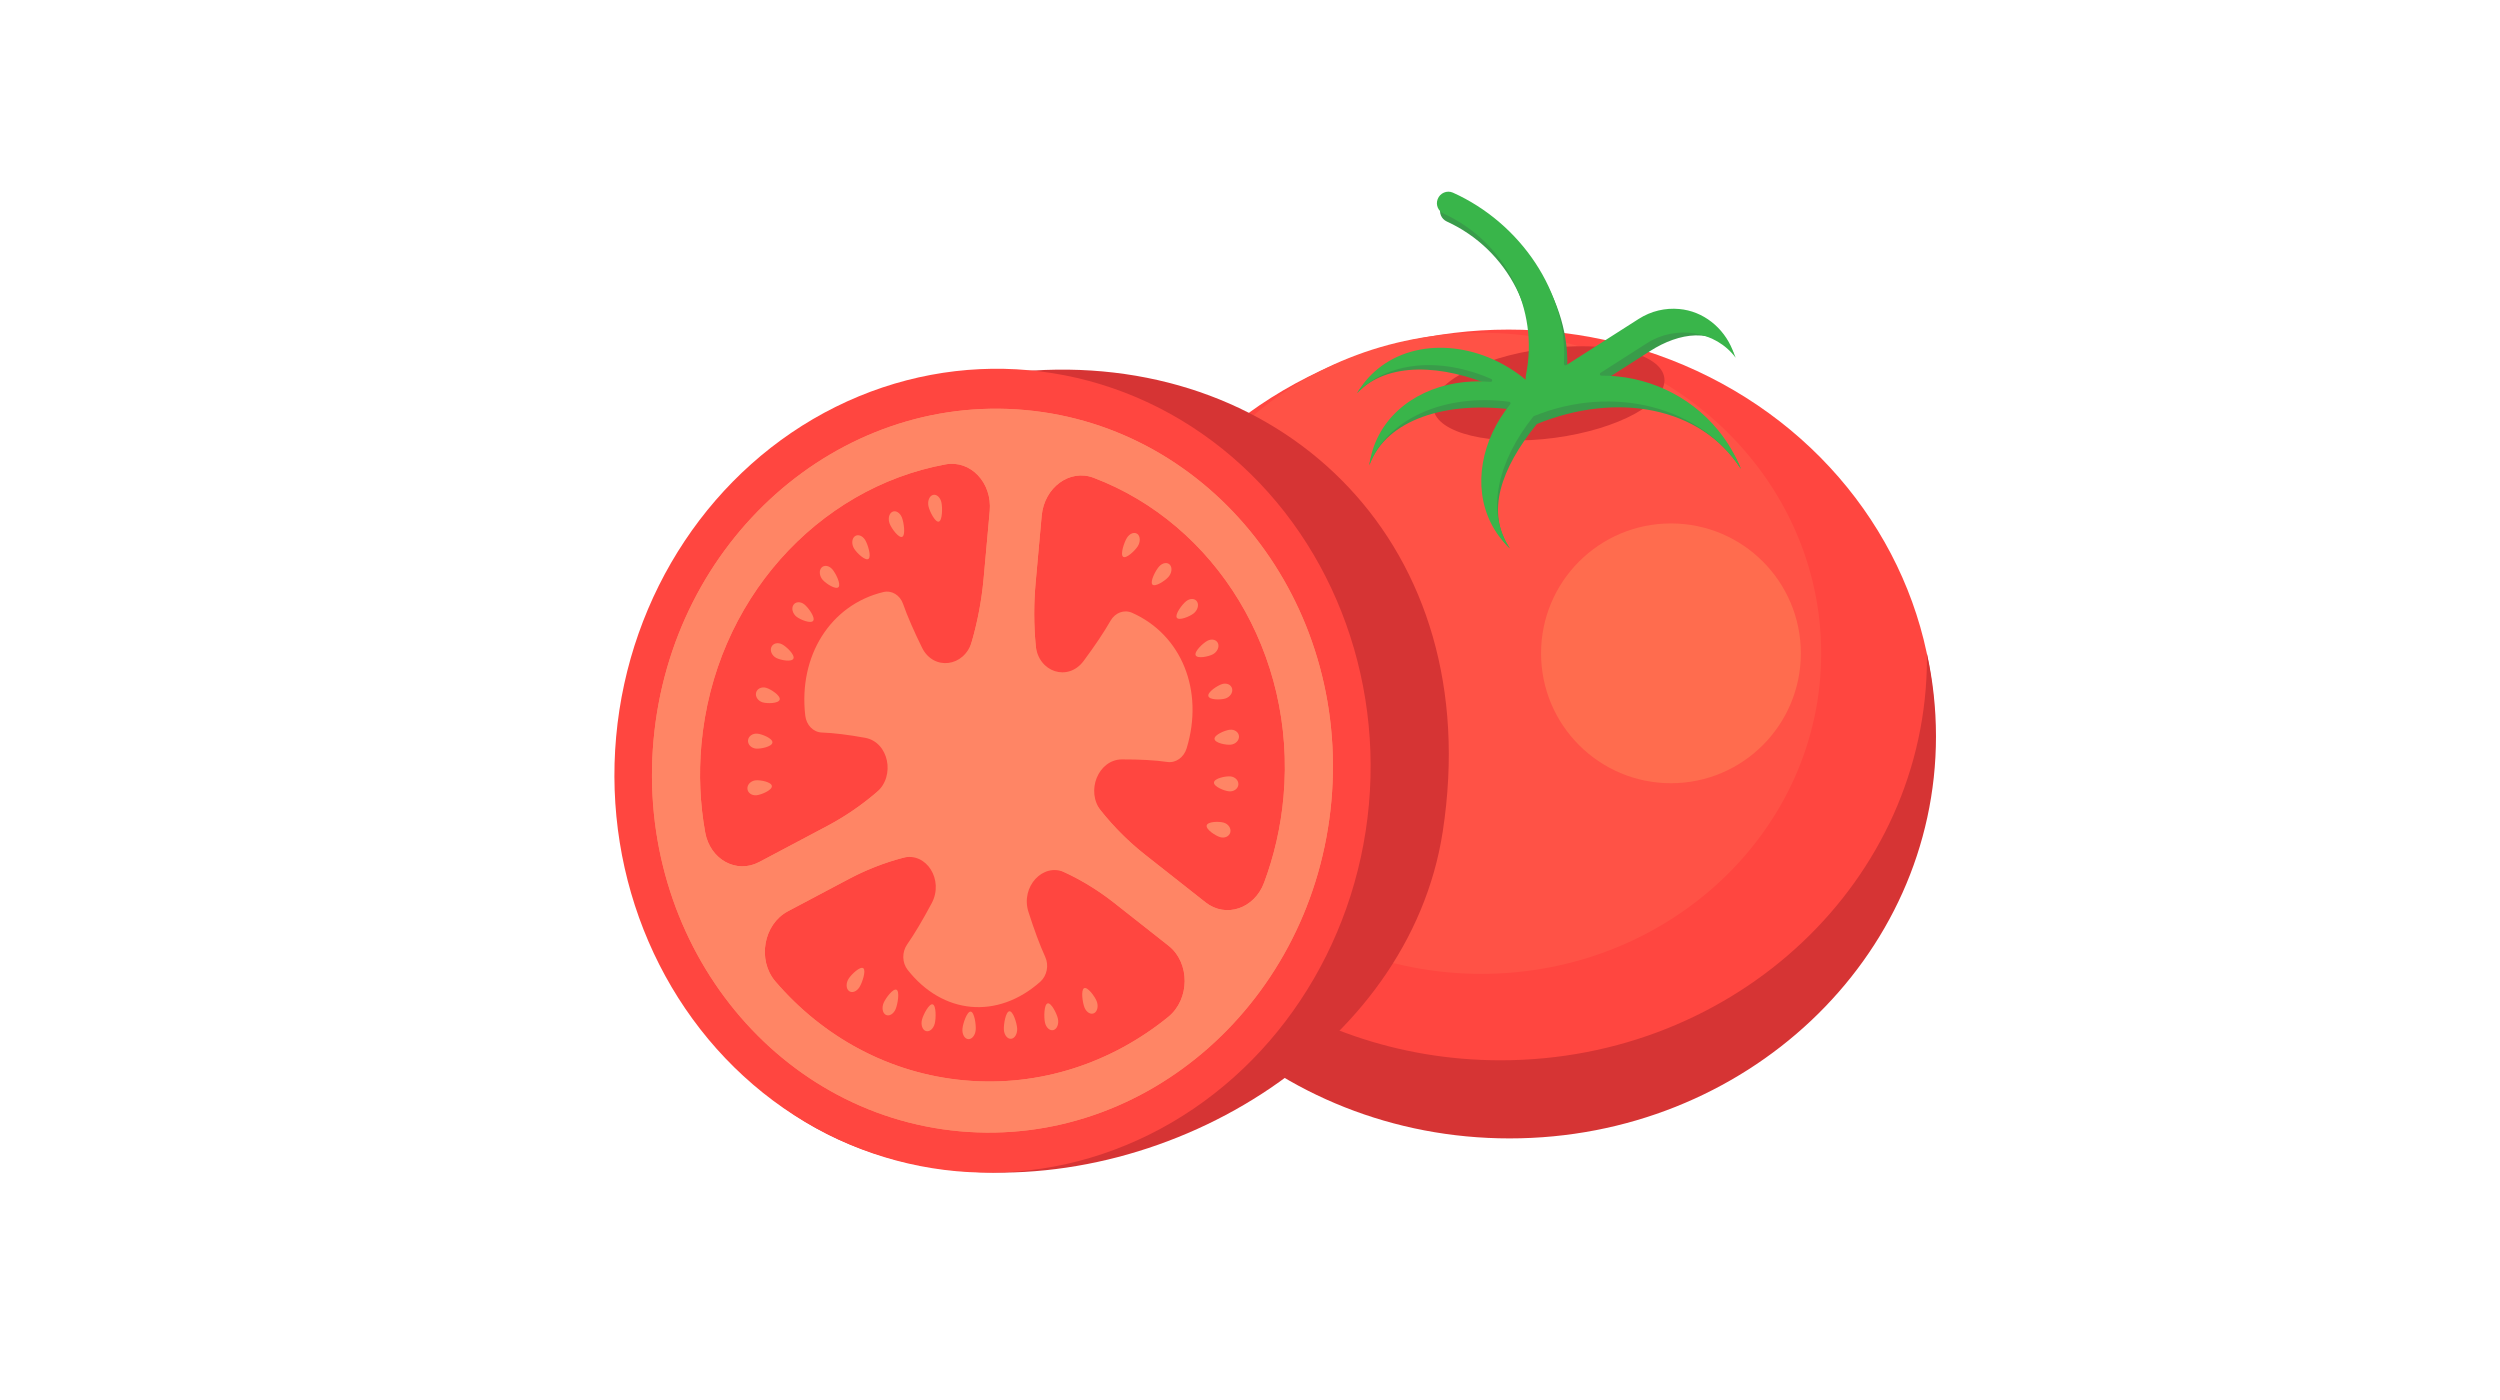 <svg version="1.1" id="Layer_1" xmlns="http://www.w3.org/2000/svg" xmlns:xlink="http://www.w3.org/1999/xlink" viewBox="0 0 768 430" enable-background="new 0 0 768 430" xml:space="preserve">
<g>
	<g>
		<ellipse fill="#FF4640" cx="463.441" cy="224.778" rx="130.983" ry="123.528"/>
		<ellipse fill="#FF5246" cx="455.05" cy="200.703" rx="104.415" ry="98.47"/>
		<path fill="#D63434" d="M591.936,200.703c0.006,0.498,0.02,0.995,0.02,1.494c0,68.223-58.643,123.527-130.984,123.527
			c-63.074,0-115.729-42.046-128.185-98.038c0.85,67.532,59.154,122.034,130.963,122.034c72.341,0,130.983-55.306,130.983-123.528
			C594.732,217.452,593.765,208.929,591.936,200.703z"/>
		
			<ellipse transform="matrix(0.991 -0.133 0.133 0.991 -11.849 64.172)" fill="#D63434" cx="475.851" cy="121.041" rx="35.788" ry="13.788"/>
		<path fill="#399C4A" d="M534.783,144.011c-12.367-19.179-38.133-23.702-62.576-13.786c-0.077,0.032-0.148,0.084-0.2,0.151
			c-10.919,13.622-15.694,26.964-8.162,38.106c-2.337-2.199-2.508-3.071-4.027-6.124c-5.606-11.284-3.784-24.833,5.087-35.758
			c0.23-0.285,0.063-0.717-0.3-0.765c-20.037-2.641-38.687,2.828-43.94,17.029c0.413-3.191,1.771-4.408,3.366-7.423
			c6.071-11.447,20.325-16.976,34.821-15.715c0.53,0.046,0.714-0.682,0.227-0.896c-15.757-6.908-32.991-7.87-42.164,1.944
			c1.62-2.777,3.768-3.558,6.405-5.72c12.075-9.888,32.246-7.623,46.342,4.012c-0.049-0.415-0.049-0.842,0.039-1.282
			c4.197-20.367-6.257-41.061-25.229-49.73c-1.683-0.766-2.514-2.675-1.872-4.41c0.013-0.026,0.013-0.038,0.025-0.063
			c0.703-1.872,2.84-2.802,4.673-1.985c20.657,9.269,35.472,30.72,34.105,52.581c-0.025,0.382,0.385,0.629,0.707,0.423
			l22.269-14.219c3.845-2.462,8.229-3.43,12.451-3.04c7.363,0.653,13.607,5.704,16.371,12.564l-0.522-1.191
			c-6.156-8.293-16.865-6.549-25.712-0.907l-14.31,9.147c-0.397,0.254-0.212,0.857,0.261,0.854
			c13.491-0.061,26.843,5.752,35.849,16.761C531.806,138.303,533.1,139.827,534.783,144.011z"/>
		<path fill="#39B54A" d="M534.847,144.108c-12.368-19.179-39.163-26.211-63.606-16.295c-0.079,0.032-0.149,0.084-0.201,0.151
			c-10.92,13.622-14.727,29.377-7.194,40.519c-2.337-2.199-4.347-4.812-5.867-7.865c-5.604-11.284-2.912-25.503,5.959-36.429
			c0.23-0.285,0.064-0.717-0.299-0.765c-20.038-2.641-37.734,5.352-42.989,19.553c0.414-3.191,1.371-6.345,2.965-9.361
			c6.071-11.446,19.773-17.562,34.271-16.302c0.53,0.046,0.714-0.683,0.226-0.896c-15.756-6.907-32.082-5.395-41.255,4.42
			c1.62-2.777,3.719-5.315,6.357-7.476c12.074-9.889,31.385-8.343,45.482,3.292c-0.049-0.415-0.049-0.842,0.039-1.281
			c4.197-20.367-6.258-41.061-25.229-49.73c-1.684-0.766-2.515-2.676-1.873-4.41c0.013-0.025,0.013-0.038,0.026-0.062
			c0.702-1.872,2.839-2.802,4.673-1.986c20.655,9.269,35.472,30.721,34.104,52.582c-0.024,0.382,0.386,0.629,0.708,0.423
			l22.27-14.218c3.843-2.463,8.229-3.43,12.45-3.041c7.363,0.654,13.607,5.704,16.372,12.564l0.967,2.413
			c-6.156-8.293-18.356-10.152-27.201-4.511l-14.311,9.146c-0.397,0.255-0.212,0.857,0.261,0.855
			c13.491-0.061,26.845,5.752,35.85,16.76C530.839,135.891,533.163,139.924,534.847,144.108z"/>
		<circle fill="#FF6C4E" cx="513.317" cy="200.703" r="39.901"/>
		
			<ellipse transform="matrix(0.866 0.5 -0.5 0.866 147.317 -169.821)" fill="#FF6C4E" cx="390.556" cy="189.994" rx="20.301" ry="29.835"/>
	</g>
	<g>
		<path fill="#D63434" d="M443.212,255.453c-10.36,67.43-86.469,112.849-154.087,103.583
			c-67.619-9.265-100.043-69.543-90.783-137.134c9.261-67.591,49.375-104.326,119.106-108.072
			C394.71,108.956,456.739,167.4,443.212,255.453z"/>
		<g>
			
				<ellipse transform="matrix(0.996 0.09 -0.09 0.996 22.546 -26.48)" fill="#FF4640" cx="304.883" cy="236.747" rx="116.086" ry="123.527"/>
			<path fill="#FF8565" d="M314.895,125.962c-57.499-5.196-108.594,40.191-114.123,101.376
				c-5.529,61.184,36.601,114.997,94.099,120.192c57.499,5.196,108.595-40.191,114.123-101.376
				C414.523,184.971,372.394,131.158,314.895,125.962z M394.293,244.827c-0.838,9.263-2.891,18.104-5.977,26.36
				c-2.986,7.991-11.763,10.913-17.959,6.03l-18.634-14.688c-23.756-18.725-36.559-50.519-33.587-83.406l1.87-20.686
				c0.787-8.713,8.613-14.444,15.921-11.677C373.333,160.928,398.285,200.639,394.293,244.827z M304.045,156.995l-1.87,20.686
				c-2.972,32.887-21.268,61.871-47.995,76.034l-20.966,11.109c-6.971,3.693-15.081-0.755-16.587-9.152
				c-1.555-8.676-1.991-17.742-1.154-27.005c3.993-44.188,35.662-78.782,75.001-86.014
				C298.16,141.241,304.833,148.282,304.045,156.995z M296.286,331.887c-23.252-2.102-43.578-13.46-58.082-30.38
				c-5.632-6.569-3.659-17.59,3.82-21.553l18.727-9.923c26.728-14.163,57.827-11.352,81.582,7.371l16.645,13.121
				c6.647,5.239,6.612,16.436-0.106,21.889C341.571,326.458,319.538,333.988,296.286,331.887z"/>
			<g>
				<path fill="none" d="M358.978,290.525l-16.644-13.123c-9.525-7.506-20.231-12.452-31.361-14.774
					c3.245,12.773,6.859,24.2,10.125,31.342c1.182,2.588,0.545,5.787-1.525,7.623c-13.125,11.644-29.94,10.124-40.766-3.683
					c-1.707-2.178-1.761-5.44-0.133-7.773c4.493-6.442,10.097-17.034,15.58-29.02c-11.368,0.289-22.786,3.236-33.503,8.914
					l-18.726,9.924c-7.478,3.962-9.451,14.982-3.821,21.553c14.504,16.92,34.829,28.277,58.083,30.379
					c23.252,2.102,45.285-5.429,62.587-19.475C365.589,306.959,365.625,295.763,358.978,290.525z"/>
				<path fill="none" d="M281.816,230.232c-11.51-2.981-22.173-4.953-29.362-5.205c-2.604-0.093-4.735-2.254-5.073-5.156
					c-2.146-18.406,7.746-34.077,23.983-37.993c2.56-0.618,5.097,0.9,6.048,3.61c2.625,7.482,7.866,18.046,14.241,29.161
					c5.674-11.226,9.331-23.783,10.522-36.969l1.87-20.685c0.788-8.715-5.884-15.755-13.57-14.342
					c-39.34,7.23-71.007,41.825-75.001,86.013c-0.837,9.263-0.402,18.329,1.154,27.005c1.505,8.397,9.615,12.845,16.586,9.153
					l20.965-11.11C264.896,248.034,274.255,239.974,281.816,230.232z"/>
				<path fill="none" d="M335.926,146.761c-7.308-2.769-15.134,2.962-15.921,11.677l-1.87,20.685
					c-1.179,13.056,0.129,25.938,3.62,37.901c8.332-9.858,15.444-19.386,19.392-26.319c1.422-2.496,4.19-3.534,6.598-2.467
					c15.272,6.763,22.194,23.953,16.783,41.675c-0.854,2.796-3.337,4.54-5.915,4.163c-7.181-1.05-18.155-1.011-30.137-0.116
					c5.716,11.15,13.573,20.944,23.248,28.571l18.634,14.688c6.196,4.882,14.972,1.961,17.958-6.03
					c3.086-8.257,5.139-17.1,5.977-26.36C398.285,200.638,373.333,160.927,335.926,146.761z"/>
				<path fill="#FF8565" d="M314.895,125.964c-57.5-5.196-108.593,40.19-114.123,101.375c-5.529,61.184,36.6,114.995,94.1,120.191
					c57.499,5.196,108.593-40.19,114.122-101.375C414.523,184.971,372.394,131.16,314.895,125.964z M216.627,255.672
					c-1.556-8.676-1.991-17.742-1.154-27.005c3.994-44.188,35.661-78.783,75.001-86.013c7.686-1.413,14.358,5.627,13.57,14.342
					l-1.87,20.685c-0.601,6.648-1.829,13.137-3.625,19.375c-2.272,7.89-11.78,9.059-15.295,1.916
					c-2.496-5.07-4.508-9.676-5.844-13.484c-0.952-2.715-3.505-4.224-6.07-3.603c-16.216,3.923-26.096,19.575-23.962,37.96
					c0.337,2.908,2.465,5.09,5.074,5.183c3.658,0.128,8.216,0.701,13.328,1.627c7.201,1.304,9.405,11.704,3.517,16.742
					c-4.657,3.985-9.715,7.454-15.118,10.318l-20.965,11.11C226.243,268.517,218.132,264.069,216.627,255.672z M358.873,312.412
					c-17.302,14.046-39.334,21.576-62.587,19.475c-23.253-2.102-43.579-13.459-58.083-30.379c-5.63-6.57-3.657-17.591,3.821-21.553
					l18.726-9.924c5.403-2.863,10.985-5.032,16.649-6.516c7.163-1.876,12.637,6.792,8.833,13.926
					c-2.699,5.065-5.274,9.418-7.56,12.696c-1.63,2.339-1.562,5.611,0.149,7.792c10.821,13.782,27.616,15.301,40.732,3.681
					c2.074-1.838,2.729-5.047,1.544-7.638c-1.662-3.636-3.414-8.38-5.162-13.848c-2.462-7.699,4.477-15.246,11.187-12.115
					c5.306,2.474,10.408,5.607,15.211,9.393l16.644,13.123C365.625,295.763,365.589,306.959,358.873,312.412z M370.358,277.218
					l-18.634-14.688c-4.99-3.935-9.498-8.445-13.478-13.423c-4.82-6.028-0.85-15.803,6.432-15.818
					c5.415-0.013,10.191,0.239,13.936,0.786c2.583,0.378,5.069-1.39,5.922-4.191c5.393-17.703-1.521-34.87-16.768-41.637
					c-2.412-1.07-5.196-0.045-6.62,2.456c-2.015,3.539-4.854,7.753-8.26,12.343c-4.781,6.444-13.932,3.468-14.714-4.772
					c-0.597-6.281-0.622-12.695-0.039-19.151l1.87-20.685c0.787-8.714,8.613-14.445,15.921-11.677
					c37.407,14.166,62.359,53.877,58.367,98.066c-0.838,9.261-2.891,18.104-5.977,26.36
					C385.33,279.179,376.554,282.1,370.358,277.218z"/>
			</g>
			<g>
				<path fill="#FF8565" d="M349.418,164.046c-0.916-0.721-2.356-0.2-3.217,1.166c-0.862,1.365-2.106,5.096-1.19,5.818
					c0.915,0.722,3.644-1.84,4.505-3.206C350.377,166.459,350.333,164.768,349.418,164.046z"/>
				<path fill="#FF8565" d="M359.405,173.514c-0.787-0.893-2.28-0.658-3.337,0.523c-1.056,1.181-2.852,4.626-2.065,5.519
					c0.786,0.892,3.858-1.106,4.914-2.287C359.973,176.088,360.191,174.407,359.405,173.514z"/>
				<path fill="#FF8565" d="M372.579,201.01c1.344-0.711,2.058-2.22,1.596-3.368c-0.462-1.148-1.926-1.502-3.27-0.791
					c-1.343,0.712-4.064,3.283-3.602,4.432C367.765,202.432,371.236,201.722,372.579,201.01z"/>
				<path fill="#FF8565" d="M364.387,184.692c-1.218,0.96-3.511,4.016-2.877,5.052c0.634,1.036,3.956-0.339,5.174-1.3
					c1.218-0.961,1.691-2.58,1.058-3.616C367.106,183.792,365.605,183.731,364.387,184.692z"/>
				<path fill="#FF8565" d="M371.207,213.826c0.276,1.224,3.791,1.202,5.218,0.761s2.361-1.792,2.084-3.017
					c-0.276-1.226-1.657-1.862-3.085-1.421C373.996,210.589,370.93,212.599,371.207,213.826z"/>
				<path fill="#FF8565" d="M373.103,226.985c0.083,1.267,3.533,1.931,5.001,1.774c1.468-0.156,2.593-1.309,2.511-2.575
					c-0.083-1.266-1.341-2.164-2.809-2.009C376.337,224.333,373.02,225.721,373.103,226.985z"/>
				<path fill="#FF8565" d="M377.98,238.511c-1.466-0.133-4.934,0.59-5.048,1.856c-0.115,1.269,3.167,2.601,4.633,2.732
					c1.465,0.133,2.746-0.788,2.861-2.054C380.539,239.776,379.445,238.644,377.98,238.511z"/>
				<path fill="#FF8565" d="M375.939,252.715c-1.416-0.417-4.931-0.382-5.239,0.849c-0.308,1.23,2.708,3.189,4.125,3.606
					c1.416,0.418,2.815-0.241,3.123-1.472C378.255,254.467,377.356,253.132,375.939,252.715z"/>
				<path fill="#FF8565" d="M333.031,303.577c-1.03,0.546-0.475,4.439,0.128,5.937s1.927,2.269,2.957,1.724
					c1.03-0.546,1.376-2.203,0.772-3.699C336.287,306.04,334.062,303.031,333.031,303.577z"/>
				<path fill="#FF8565" d="M321.808,308.245c-1.095,0.338-1.15,4.296-0.791,5.896c0.361,1.598,1.541,2.62,2.635,2.283
					c1.095-0.34,1.69-1.91,1.329-3.508C324.621,311.317,322.902,307.908,321.808,308.245z"/>
				<path fill="#FF8565" d="M310.076,310.667c-1.126,0.119-1.791,4.021-1.684,5.673c0.107,1.649,1.106,2.89,2.232,2.771
					c1.126-0.119,1.952-1.556,1.845-3.206C312.362,314.254,311.203,310.545,310.076,310.667z"/>
				<path fill="#FF8565" d="M286.522,308.538c-1.086-0.32-2.892,3.119-3.293,4.723c-0.401,1.606,0.154,3.166,1.24,3.485
					c1.086,0.32,2.292-0.721,2.693-2.326S287.608,308.857,286.522,308.538z"/>
				<path fill="#FF8565" d="M298.194,310.765c-1.123-0.102-2.378,3.626-2.528,5.278c-0.149,1.652,0.641,3.075,1.764,3.177
					c1.123,0.101,2.155-1.156,2.304-2.81C299.883,314.758,299.317,310.865,298.194,310.765z"/>
				<path fill="#FF8565" d="M275.415,304.053c-1.016-0.528-3.317,2.519-3.959,4.026c-0.642,1.508-0.337,3.159,0.679,3.688
					c1.017,0.528,2.36-0.265,3.001-1.772C275.777,308.485,276.431,304.582,275.415,304.053z"/>
				<path fill="#FF8565" d="M265.21,297.448c-0.916-0.723-3.643,1.84-4.505,3.203c-0.862,1.366-0.818,3.058,0.097,3.779
					c0.916,0.722,2.356,0.2,3.218-1.165S266.125,298.168,265.21,297.448z"/>
				<path fill="#FF8565" d="M237.117,241.492c-0.082-1.267-3.533-1.932-5.002-1.774c-1.468,0.156-2.592,1.309-2.51,2.574
					c0.082,1.266,1.339,2.165,2.808,2.009C233.882,244.144,237.199,242.757,237.117,241.492z"/>
				<path fill="#FF8565" d="M237.288,228.109c0.114-1.268-3.169-2.6-4.634-2.731c-1.465-0.133-2.745,0.787-2.86,2.054
					c-0.114,1.268,0.98,2.402,2.445,2.535C233.705,230.099,237.173,229.377,237.288,228.109z"/>
				<path fill="#FF8565" d="M234.28,215.763c1.417,0.417,4.932,0.381,5.239-0.849c0.308-1.231-2.708-3.19-4.125-3.608
					c-1.417-0.417-2.814,0.242-3.122,1.472S232.864,215.346,234.28,215.763z"/>
				<path fill="#FF8565" d="M238.473,202.12c1.326,0.69,4.779,1.343,5.271,0.187c0.492-1.157-2.165-3.683-3.49-4.373
					s-2.798-0.312-3.291,0.845C236.471,199.934,237.147,201.43,238.473,202.12z"/>
				<path fill="#FF8565" d="M247.083,185.662c-1.194-0.94-2.698-0.855-3.359,0.192c-0.661,1.046-0.229,2.658,0.966,3.599
					c1.193,0.94,4.481,2.261,5.142,1.215C250.493,189.621,248.277,186.604,247.083,185.662z"/>
				<path fill="#FF8565" d="M262.581,164.765c-0.934,0.737-1.02,2.429-0.192,3.781c0.827,1.351,3.49,3.868,4.424,3.131
					c0.934-0.737-0.215-4.448-1.042-5.799C264.943,164.526,263.515,164.027,262.581,164.765z"/>
				<path fill="#FF8565" d="M255.675,174.868c-1.026-1.164-2.514-1.374-3.324-0.468c-0.809,0.905-0.633,2.583,0.392,3.747
					c1.027,1.164,4.047,3.112,4.857,2.207C258.41,179.448,256.702,176.032,255.675,174.868z"/>
				<path fill="#FF8565" d="M274.103,157.24c-1.03,0.545-1.376,2.202-0.772,3.7c0.603,1.498,2.828,4.507,3.857,3.961
					s0.475-4.439-0.128-5.937C276.457,157.466,275.133,156.694,274.103,157.24z"/>
				<path fill="#FF8565" d="M286.567,152.055c-1.095,0.338-1.689,1.907-1.329,3.506c0.361,1.599,2.079,5.009,3.174,4.671
					c1.094-0.338,1.15-4.296,0.79-5.895C288.841,152.739,287.662,151.717,286.567,152.055z"/>
			</g>
		</g>
	</g>
</g>
</svg>
